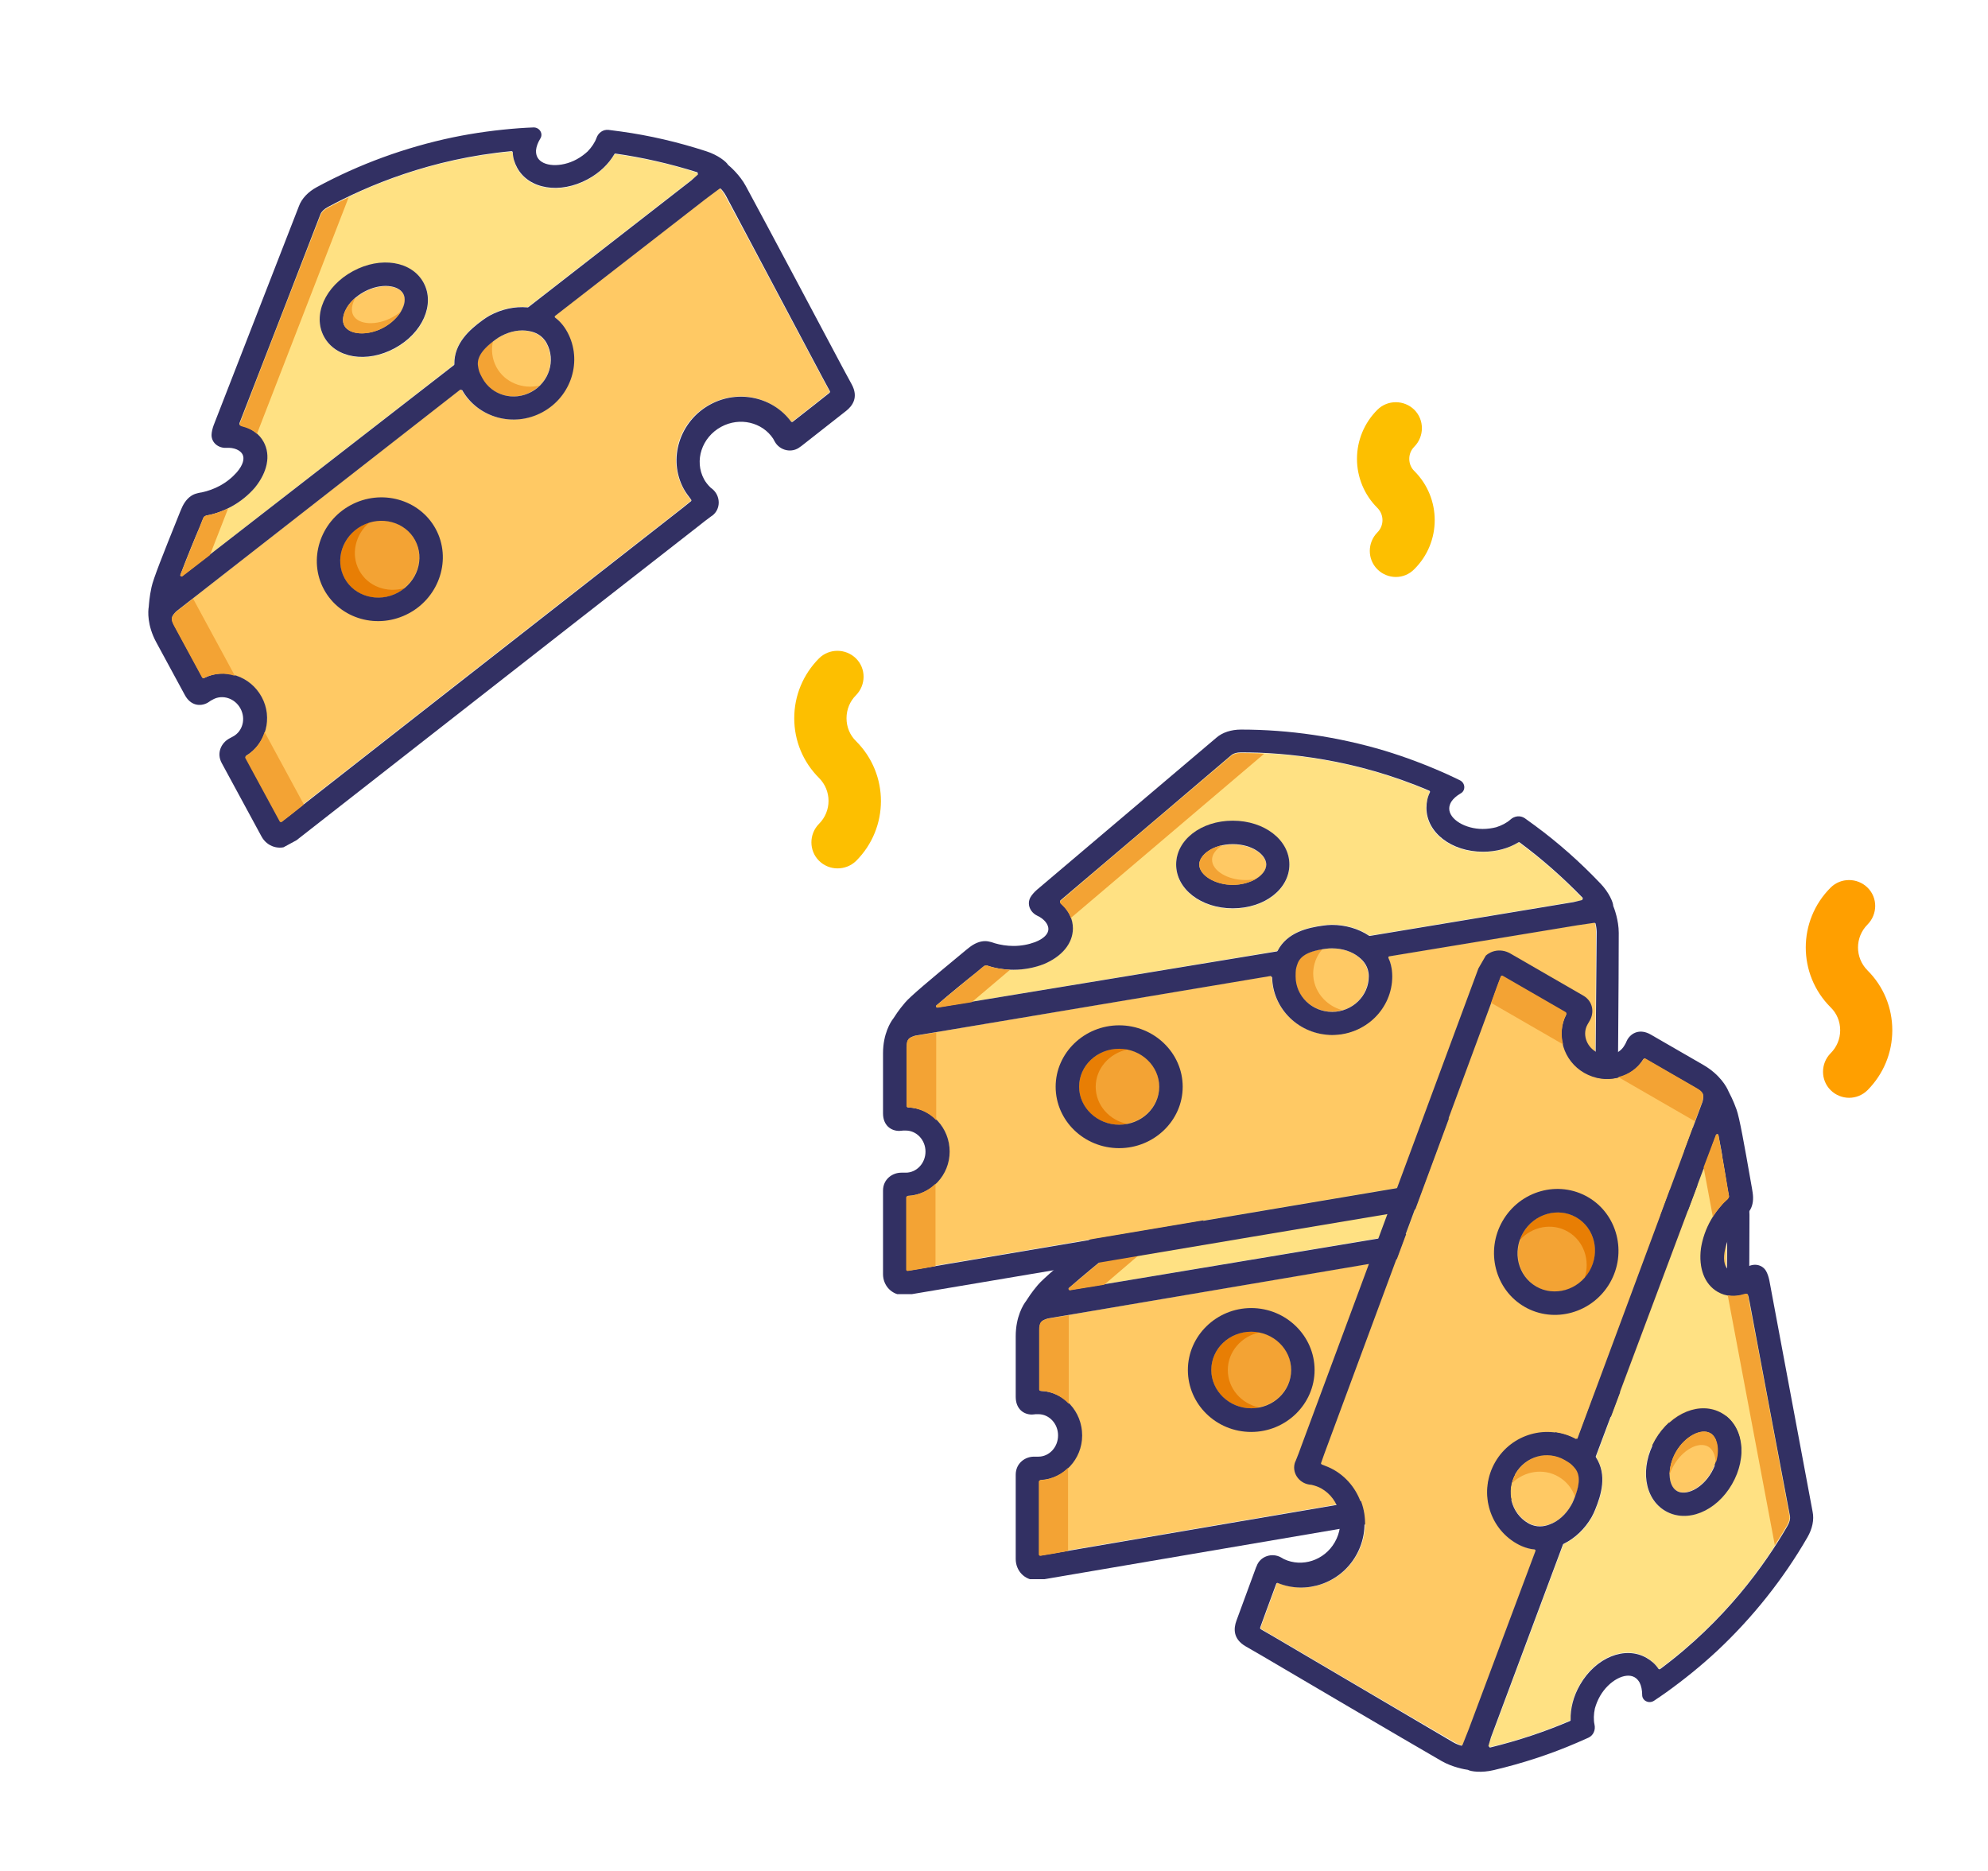 <svg width="170" height="160" viewBox="0 0 170 160" fill="none" xmlns="http://www.w3.org/2000/svg">
<g clip-path="url(#clip0)">
<path d="M147.483 102.992L146.069 103.201L130.022 105.879C129.963 105.879 129.904 105.969 129.934 106.028C130.052 106.266 130.258 106.832 130.258 107.606C130.258 110.403 127.961 112.665 125.134 112.665C122.337 112.665 120.07 110.433 120.011 107.695C119.952 107.635 119.952 107.635 119.893 107.576L89.566 112.755C89.036 112.933 88.859 113.022 88.859 113.737V118.796C88.859 118.856 88.918 118.915 88.977 118.915C90.92 119.005 92.51 120.671 92.51 122.725C92.51 124.779 90.949 126.475 88.977 126.535C88.918 126.535 88.859 126.594 88.859 126.654V132.874C88.859 132.934 88.918 132.993 88.977 132.993C92.039 132.457 114.888 128.558 131.848 125.671C132.113 125.612 132.378 125.582 132.643 125.523C132.702 125.523 132.731 125.463 132.731 125.404C132.643 125.046 132.613 124.66 132.613 124.273C132.613 121.356 135.028 118.975 138.031 118.975C140.769 118.975 143.037 120.969 143.39 123.588C143.39 123.648 143.449 123.707 143.508 123.677C145.274 123.38 146.629 123.142 147.453 122.993C147.512 122.993 147.542 122.933 147.542 122.874C147.542 122.606 147.542 122.159 147.542 121.564C147.571 117.784 147.659 107.754 147.659 103.736C147.659 103.498 147.63 103.26 147.571 103.022C147.6 103.022 147.542 102.992 147.483 102.992Z" fill="#FFC964"/>
<path d="M91.509 110.314L120.423 105.463C120.453 105.463 120.482 105.433 120.512 105.403C121.365 103.796 123.103 103.409 124.398 103.231C124.634 103.201 124.899 103.171 125.134 103.171C126.283 103.171 127.402 103.498 128.285 104.094C128.314 104.123 128.344 104.123 128.373 104.123L145.745 101.207L146.452 101.088C146.482 100.969 146.482 100.998 146.511 100.909C144.774 99.064 142.948 97.486 141.123 96.117C141.093 96.088 141.034 96.088 141.005 96.117C140.18 96.623 139.15 96.921 138.002 96.921C135.293 96.921 133.173 95.254 133.173 93.141C133.173 92.665 133.29 92.218 133.467 91.802C133.497 91.742 133.467 91.683 133.408 91.653C127.107 88.915 121.218 88.349 117.361 88.349C117.008 88.349 116.713 88.439 116.537 88.587C116.272 88.826 105.407 98.111 101.991 101.088C101.844 101.207 101.962 101.326 102.02 101.385C102.668 101.981 103.022 102.725 103.022 103.528C103.022 104.808 102.079 105.969 100.519 106.594C99.753 106.891 98.841 107.07 97.957 107.07C97.192 107.07 96.397 106.951 95.719 106.713C95.69 106.713 95.513 106.683 95.454 106.743C95.366 106.832 95.13 107.01 94.777 107.308C94.1 107.874 92.51 109.183 91.391 110.135C91.332 110.195 91.391 110.344 91.509 110.314ZM116.684 94.242C119.393 94.242 121.513 95.909 121.513 98.022C121.513 100.135 119.393 101.802 116.684 101.802C113.975 101.802 111.855 100.135 111.855 98.022C111.855 95.909 113.975 94.242 116.684 94.242Z" fill="#FFE183"/>
<path d="M106.997 113.856C105.112 113.856 103.581 115.344 103.581 117.13C103.581 118.945 105.112 120.404 106.997 120.404C108.881 120.404 110.412 118.915 110.412 117.13C110.412 115.344 108.881 113.856 106.997 113.856Z" fill="#F3A334"/>
<path d="M104.994 117.159C104.994 115.582 106.172 114.272 107.703 113.945C107.468 113.886 107.232 113.886 106.997 113.886C105.112 113.886 103.581 115.374 103.581 117.159C103.581 118.975 105.112 120.433 106.997 120.433C107.232 120.433 107.468 120.404 107.703 120.374C106.143 120.046 104.994 118.737 104.994 117.159Z" fill="#E87E04"/>
<path d="M125.135 105.225C124.958 105.225 124.811 105.225 124.634 105.254C122.75 105.492 122.308 106.088 122.131 106.683C122.043 106.981 122.013 107.07 122.013 107.635C122.013 109.332 123.427 110.701 125.135 110.701C126.872 110.701 128.256 109.332 128.256 107.635C128.256 106.832 127.814 106.296 127.431 105.998C126.872 105.492 126.018 105.225 125.135 105.225Z" fill="#FFC964"/>
<path d="M123.545 107.397C123.545 106.594 123.839 105.85 124.34 105.284C122.72 105.552 122.308 106.088 122.131 106.653C122.043 106.951 122.013 107.04 122.013 107.606C122.013 109.302 123.427 110.671 125.135 110.671C125.458 110.671 125.753 110.612 126.018 110.552C124.605 110.165 123.545 108.885 123.545 107.397Z" fill="#F3A334"/>
<path d="M116.684 99.778C118.185 99.778 119.54 98.945 119.54 98.022C119.54 97.189 118.362 96.266 116.684 96.266C115.005 96.266 113.828 97.189 113.828 98.022C113.828 98.945 115.153 99.778 116.684 99.778Z" fill="#FFC964"/>
<path d="M148.042 99.629C146.305 97.784 144.45 96.117 142.448 94.629C142.153 94.421 141.888 94.213 141.594 94.004C141.211 93.736 140.711 93.796 140.357 94.123C140.063 94.391 139.621 94.629 139.15 94.778C138.797 94.867 138.414 94.927 138.002 94.927C136.5 94.927 135.146 94.094 135.146 93.171C135.146 92.963 135.204 92.784 135.322 92.576C135.499 92.308 135.764 92.07 136.117 91.861C136.559 91.623 136.529 90.968 136.058 90.73C135.705 90.552 135.322 90.373 134.939 90.195C133.232 89.421 131.465 88.736 129.61 88.171C125.664 86.98 121.513 86.355 117.391 86.355C116.566 86.355 115.801 86.593 115.271 87.07C115.035 87.278 102.462 98.052 99.989 100.165C99.753 100.373 99.547 100.611 99.43 100.82C99.106 101.415 99.4 102.1 99.989 102.397C100.637 102.695 100.961 103.171 100.961 103.558C100.961 103.975 100.578 104.391 99.812 104.689C99.253 104.897 98.635 105.016 97.987 105.016C97.427 105.016 96.868 104.927 96.367 104.778C96.367 104.778 95.926 104.6 95.572 104.6C95.101 104.6 94.63 104.808 94.188 105.165C94.1 105.225 93.865 105.433 93.541 105.701C90.979 107.844 89.183 109.362 88.741 109.897C88.182 110.552 87.858 111.088 87.74 111.266C87.504 111.564 86.857 112.606 86.857 114.272V119.451C86.857 120.493 87.534 120.969 88.241 120.969C88.388 120.969 88.506 120.939 88.564 120.939H88.594C88.653 120.939 88.741 120.939 88.8 120.939C89.713 120.939 90.478 121.743 90.478 122.755C90.478 123.767 89.713 124.57 88.8 124.57C88.741 124.57 88.682 124.57 88.623 124.57C88.564 124.57 88.506 124.57 88.417 124.57C87.652 124.57 86.857 125.136 86.857 126.118V133.32C86.857 134.332 87.622 135.136 88.623 135.136C88.741 135.136 88.859 135.136 88.977 135.106C89.713 134.987 115.271 130.612 132.172 127.755C132.672 127.666 133.173 127.576 133.644 127.517H133.703C134.616 127.368 135.116 126.386 134.792 125.523C134.763 125.463 134.733 125.374 134.704 125.314C134.616 125.017 134.557 124.719 134.557 124.421C134.557 122.606 136.088 121.148 137.972 121.148C139.768 121.148 141.241 122.487 141.388 124.183C141.388 124.273 141.388 124.332 141.388 124.421V124.451C141.388 125.374 142.212 126.088 143.096 125.91H143.154C145.422 125.523 147.129 125.225 147.983 125.076C148.66 124.957 149.485 124.57 149.485 123.29C149.485 123.231 149.485 122.665 149.485 121.743C149.514 117.963 149.603 107.903 149.603 103.885C149.603 102.814 149.22 101.772 149.132 101.564C149.132 101.266 148.778 100.403 148.042 99.629ZM91.421 110.135C92.54 109.153 94.129 107.844 94.807 107.308C95.16 107.01 95.396 106.802 95.484 106.743C95.543 106.713 95.719 106.713 95.749 106.713C96.426 106.951 97.221 107.07 97.987 107.07C98.9 107.07 99.783 106.891 100.548 106.594C102.109 105.939 103.051 104.808 103.051 103.498C103.051 102.695 102.698 101.981 102.05 101.356C101.991 101.296 101.873 101.177 102.021 101.058C105.466 98.111 116.301 88.796 116.566 88.558C116.743 88.409 117.037 88.32 117.391 88.32C121.218 88.32 127.107 88.885 133.438 91.623C133.497 91.653 133.526 91.713 133.497 91.772C133.291 92.189 133.202 92.635 133.202 93.111C133.202 95.225 135.322 96.891 138.031 96.891C139.179 96.891 140.21 96.594 141.034 96.088C141.064 96.058 141.123 96.058 141.152 96.088C142.978 97.457 144.774 99.034 146.54 100.879C146.511 100.998 146.511 100.969 146.482 101.058L145.745 101.236L128.373 104.153C128.344 104.153 128.314 104.153 128.285 104.123C127.402 103.528 126.283 103.201 125.134 103.201C124.869 103.201 124.634 103.231 124.398 103.26C123.103 103.439 121.336 103.826 120.512 105.433C120.482 105.463 120.482 105.493 120.423 105.493L91.509 110.314C91.391 110.344 91.332 110.195 91.421 110.135ZM127.461 105.998C127.843 106.296 128.285 106.832 128.285 107.635C128.285 109.332 126.872 110.701 125.164 110.701C123.427 110.701 122.043 109.332 122.043 107.635C122.043 107.07 122.072 106.981 122.161 106.683C122.337 106.088 122.779 105.493 124.663 105.254C124.84 105.225 124.987 105.225 125.164 105.225C126.018 105.225 126.872 105.493 127.461 105.998ZM147.571 121.594C147.571 122.189 147.571 122.636 147.571 122.904C147.571 122.963 147.542 122.993 147.483 123.023C146.658 123.171 145.304 123.41 143.537 123.707C143.478 123.707 143.419 123.677 143.419 123.618C143.066 121.029 140.799 119.005 138.061 119.005C135.087 119.005 132.643 121.386 132.643 124.302C132.643 124.689 132.702 125.046 132.761 125.433C132.761 125.493 132.731 125.552 132.672 125.552C132.407 125.612 132.142 125.642 131.877 125.701C114.947 128.588 92.068 132.487 89.006 133.023C88.947 133.023 88.888 132.993 88.888 132.904V126.683C88.888 126.624 88.947 126.564 89.006 126.564C90.95 126.475 92.54 124.808 92.54 122.755C92.54 120.701 90.979 119.005 89.006 118.945C88.947 118.945 88.888 118.886 88.888 118.826V113.737C88.888 113.022 89.065 112.933 89.595 112.755L119.923 107.606C119.982 107.665 119.982 107.665 120.041 107.725C120.099 110.463 122.367 112.695 125.164 112.695C127.991 112.695 130.287 110.433 130.287 107.635C130.287 106.862 130.081 106.296 129.963 106.058C129.934 105.998 129.963 105.909 130.052 105.909L146.099 103.231L147.512 103.022C147.571 103.022 147.63 103.052 147.63 103.112C147.689 103.35 147.718 103.588 147.718 103.826C147.689 107.784 147.6 117.814 147.571 121.594Z" fill="#323063"/>
<path d="M116.684 101.772C119.393 101.772 121.513 100.105 121.513 97.992C121.513 95.879 119.393 94.213 116.684 94.213C113.975 94.213 111.855 95.879 111.855 97.992C111.855 100.105 113.975 101.772 116.684 101.772ZM116.684 96.236C118.362 96.236 119.54 97.159 119.54 97.992C119.54 98.915 118.215 99.748 116.684 99.748C115.182 99.748 113.828 98.915 113.828 97.992C113.828 97.189 115.006 96.236 116.684 96.236Z" fill="#323063"/>
<path d="M106.997 111.862C104.023 111.862 101.579 114.243 101.579 117.159C101.579 120.076 103.993 122.457 106.997 122.457C109.971 122.457 112.414 120.076 112.414 117.159C112.414 114.243 109.971 111.862 106.997 111.862ZM106.997 120.433C105.112 120.433 103.581 118.945 103.581 117.159C103.581 115.344 105.112 113.886 106.997 113.886C108.881 113.886 110.412 115.374 110.412 117.159C110.412 118.975 108.881 120.433 106.997 120.433Z" fill="#323063"/>
<path d="M114.917 97.576C114.917 97.129 115.241 96.683 115.8 96.326C114.623 96.564 113.828 97.308 113.828 97.992C113.828 98.915 115.153 99.748 116.684 99.748C117.42 99.748 118.127 99.54 118.657 99.242C118.362 99.302 118.068 99.332 117.773 99.332C116.242 99.332 114.917 98.528 114.917 97.576Z" fill="#F3A334"/>
<path d="M88.947 126.594C88.888 126.594 88.83 126.654 88.83 126.713V132.934C88.83 132.993 88.888 133.053 88.947 133.053C89.389 132.993 90.213 132.844 91.332 132.636V125.523C90.743 126.118 89.89 126.535 88.947 126.594Z" fill="#F3A334"/>
<path d="M89.566 112.784C89.036 112.963 88.859 113.052 88.859 113.766V118.826C88.859 118.886 88.918 118.945 88.977 118.945C89.919 118.975 90.773 119.392 91.391 120.046V112.487L89.566 112.784Z" fill="#F3A334"/>
<path d="M117.391 88.379C117.037 88.379 116.743 88.468 116.566 88.617C116.301 88.855 105.436 98.141 102.021 101.117C101.874 101.236 101.991 101.356 102.05 101.415C102.433 101.772 102.727 102.159 102.875 102.606L119.364 88.439C118.657 88.409 118.009 88.379 117.391 88.379Z" fill="#F3A334"/>
<path d="M95.749 106.713C95.72 106.713 95.543 106.683 95.484 106.743C95.396 106.832 95.16 107.01 94.807 107.308C94.13 107.874 92.54 109.183 91.421 110.135C91.332 110.195 91.391 110.344 91.509 110.344L94.424 109.868L97.692 107.07C97.015 107.04 96.338 106.921 95.749 106.713Z" fill="#F3A334"/>
</g>
<g clip-path="url(#clip1)">
<path d="M136.298 78.888L134.881 79.095L118.791 81.751C118.732 81.751 118.673 81.84 118.703 81.898C118.821 82.135 119.027 82.695 119.027 83.463C119.027 86.237 116.725 88.479 113.89 88.479C111.086 88.479 108.813 86.266 108.753 83.551C108.694 83.492 108.694 83.492 108.635 83.433L78.227 88.568C77.695 88.745 77.518 88.834 77.518 89.542V94.558C77.518 94.618 77.577 94.677 77.636 94.677C79.585 94.765 81.179 96.418 81.179 98.454C81.179 100.49 79.614 102.172 77.636 102.231C77.577 102.231 77.518 102.29 77.518 102.349V108.517C77.518 108.576 77.577 108.635 77.636 108.635C80.707 108.104 103.616 104.238 120.622 101.375C120.887 101.316 121.153 101.287 121.419 101.228C121.478 101.228 121.507 101.169 121.507 101.11C121.419 100.756 121.389 100.372 121.389 99.988C121.389 97.096 123.81 94.736 126.822 94.736C129.567 94.736 131.84 96.713 132.195 99.31C132.195 99.369 132.254 99.428 132.313 99.398C134.084 99.103 135.442 98.867 136.269 98.719C136.328 98.719 136.358 98.66 136.358 98.601C136.358 98.336 136.358 97.893 136.358 97.303C136.387 93.555 136.476 83.61 136.476 79.626C136.476 79.39 136.446 79.154 136.387 78.918C136.417 78.918 136.358 78.888 136.298 78.888Z" fill="#FFC964"/>
<path d="M80.175 86.148L109.167 81.338C109.196 81.338 109.226 81.308 109.255 81.279C110.112 79.685 111.853 79.302 113.152 79.125C113.389 79.095 113.654 79.066 113.891 79.066C115.042 79.066 116.164 79.39 117.05 79.98C117.079 80.01 117.109 80.01 117.138 80.01L134.557 77.118L135.265 77C135.295 76.882 135.295 76.911 135.324 76.823C133.582 74.993 131.752 73.429 129.922 72.072C129.892 72.042 129.833 72.042 129.803 72.072C128.977 72.573 127.944 72.868 126.792 72.868C124.076 72.868 121.95 71.216 121.95 69.121C121.95 68.648 122.068 68.206 122.246 67.793C122.275 67.734 122.246 67.674 122.187 67.645C115.869 64.93 109.964 64.369 106.096 64.369C105.742 64.369 105.447 64.458 105.27 64.605C105.004 64.841 94.11 74.049 90.685 77C90.538 77.118 90.656 77.236 90.715 77.295C91.364 77.885 91.719 78.623 91.719 79.42C91.719 80.689 90.774 81.84 89.209 82.459C88.442 82.754 87.526 82.931 86.641 82.931C85.873 82.931 85.076 82.813 84.397 82.577C84.368 82.577 84.19 82.548 84.131 82.607C84.043 82.695 83.806 82.872 83.452 83.168C82.773 83.728 81.179 85.027 80.057 85.971C79.998 86.03 80.057 86.178 80.175 86.148ZM105.417 70.212C108.134 70.212 110.259 71.865 110.259 73.96C110.259 76.055 108.134 77.708 105.417 77.708C102.701 77.708 100.576 76.055 100.576 73.96C100.576 71.865 102.701 70.212 105.417 70.212Z" fill="#FFE183"/>
<path d="M95.704 89.66C93.815 89.66 92.279 91.135 92.279 92.906C92.279 94.706 93.815 96.152 95.704 96.152C97.594 96.152 99.129 94.677 99.129 92.906C99.129 91.135 97.594 89.66 95.704 89.66Z" fill="#F3A334"/>
<path d="M93.697 92.936C93.697 91.371 94.878 90.073 96.413 89.748C96.177 89.689 95.94 89.689 95.704 89.689C93.815 89.689 92.279 91.165 92.279 92.936C92.279 94.736 93.815 96.182 95.704 96.182C95.94 96.182 96.177 96.152 96.413 96.123C94.848 95.798 93.697 94.499 93.697 92.936Z" fill="#E87E04"/>
<path d="M113.89 81.102C113.713 81.102 113.566 81.102 113.389 81.131C111.499 81.367 111.056 81.957 110.879 82.548C110.791 82.843 110.761 82.931 110.761 83.492C110.761 85.174 112.178 86.532 113.89 86.532C115.632 86.532 117.02 85.174 117.02 83.492C117.02 82.695 116.577 82.164 116.193 81.869C115.632 81.367 114.776 81.102 113.89 81.102Z" fill="#FFC964"/>
<path d="M112.296 83.256C112.296 82.459 112.591 81.722 113.093 81.161C111.47 81.426 111.056 81.958 110.879 82.518C110.791 82.813 110.761 82.902 110.761 83.463C110.761 85.145 112.178 86.502 113.89 86.502C114.215 86.502 114.51 86.443 114.776 86.384C113.359 86.001 112.296 84.732 112.296 83.256Z" fill="#F3A334"/>
<path d="M105.417 75.701C106.923 75.701 108.281 74.875 108.281 73.96C108.281 73.134 107.1 72.219 105.417 72.219C103.734 72.219 102.553 73.134 102.553 73.96C102.553 74.875 103.882 75.701 105.417 75.701Z" fill="#FFC964"/>
<path d="M136.859 75.554C135.118 73.724 133.258 72.072 131.25 70.596C130.955 70.389 130.689 70.183 130.394 69.976C130.01 69.711 129.508 69.77 129.154 70.094C128.859 70.36 128.416 70.596 127.943 70.744C127.589 70.832 127.205 70.891 126.792 70.891C125.286 70.891 123.928 70.065 123.928 69.15C123.928 68.944 123.987 68.766 124.105 68.56C124.283 68.294 124.548 68.058 124.903 67.852C125.345 67.615 125.316 66.966 124.844 66.73C124.489 66.553 124.105 66.376 123.722 66.199C122.009 65.432 120.238 64.753 118.378 64.192C114.422 63.012 110.259 62.392 106.126 62.392C105.299 62.392 104.532 62.628 104 63.1C103.764 63.307 91.158 73.99 88.678 76.085C88.442 76.292 88.235 76.528 88.117 76.734C87.792 77.324 88.087 78.003 88.678 78.298C89.327 78.593 89.652 79.066 89.652 79.449C89.652 79.862 89.268 80.275 88.501 80.571C87.94 80.777 87.32 80.895 86.67 80.895C86.109 80.895 85.548 80.807 85.046 80.659C85.046 80.659 84.604 80.482 84.249 80.482C83.777 80.482 83.305 80.689 82.862 81.043C82.773 81.102 82.537 81.308 82.212 81.574C79.644 83.699 77.843 85.204 77.4 85.735C76.839 86.384 76.514 86.915 76.396 87.092C76.16 87.388 75.51 88.42 75.51 90.073V95.208C75.51 96.241 76.189 96.713 76.898 96.713C77.046 96.713 77.164 96.683 77.223 96.683H77.252C77.311 96.683 77.4 96.683 77.459 96.683C78.374 96.683 79.142 97.48 79.142 98.483C79.142 99.487 78.374 100.284 77.459 100.284C77.4 100.284 77.341 100.284 77.282 100.284C77.223 100.284 77.164 100.284 77.075 100.284C76.308 100.284 75.51 100.844 75.51 101.818V108.96C75.51 109.963 76.278 110.76 77.282 110.76C77.4 110.76 77.518 110.76 77.636 110.73C78.374 110.612 104 106.274 120.946 103.441C121.448 103.353 121.95 103.264 122.423 103.205H122.482C123.397 103.058 123.899 102.084 123.574 101.228C123.545 101.169 123.515 101.08 123.485 101.021C123.397 100.726 123.338 100.431 123.338 100.136C123.338 98.336 124.873 96.89 126.763 96.89C128.563 96.89 130.04 98.218 130.187 99.9C130.187 99.988 130.187 100.047 130.187 100.136V100.166C130.187 101.08 131.014 101.789 131.9 101.612H131.959C134.232 101.228 135.944 100.933 136.8 100.785C137.479 100.667 138.306 100.284 138.306 99.015C138.306 98.956 138.306 98.395 138.306 97.48C138.336 93.732 138.424 83.758 138.424 79.774C138.424 78.711 138.04 77.679 137.952 77.472C137.952 77.177 137.597 76.321 136.859 75.554ZM80.087 85.971C81.208 84.997 82.803 83.699 83.482 83.168C83.836 82.872 84.072 82.666 84.161 82.607C84.22 82.577 84.397 82.577 84.427 82.577C85.106 82.813 85.903 82.931 86.67 82.931C87.585 82.931 88.471 82.754 89.239 82.459C90.803 81.81 91.748 80.689 91.748 79.39C91.748 78.593 91.394 77.885 90.744 77.265C90.685 77.206 90.567 77.088 90.715 76.97C94.169 74.049 105.034 64.812 105.299 64.576C105.476 64.428 105.772 64.34 106.126 64.34C109.964 64.34 115.869 64.9 122.216 67.615C122.275 67.645 122.305 67.704 122.275 67.763C122.068 68.176 121.98 68.619 121.98 69.091C121.98 71.186 124.105 72.839 126.822 72.839C127.973 72.839 129.006 72.544 129.833 72.042C129.862 72.013 129.921 72.013 129.951 72.042C131.781 73.4 133.582 74.964 135.354 76.793C135.324 76.911 135.324 76.882 135.295 76.97L134.557 77.147L117.138 80.039C117.108 80.039 117.079 80.039 117.049 80.01C116.164 79.42 115.042 79.095 113.89 79.095C113.625 79.095 113.389 79.125 113.152 79.154C111.853 79.331 110.082 79.715 109.255 81.308C109.226 81.338 109.226 81.367 109.167 81.367L80.175 86.148C80.057 86.178 79.998 86.03 80.087 85.971ZM116.223 81.869C116.607 82.164 117.049 82.695 117.049 83.492C117.049 85.174 115.632 86.532 113.92 86.532C112.178 86.532 110.791 85.174 110.791 83.492C110.791 82.931 110.82 82.843 110.909 82.548C111.086 81.958 111.529 81.367 113.418 81.131C113.595 81.102 113.743 81.102 113.92 81.102C114.776 81.102 115.632 81.367 116.223 81.869ZM136.387 97.332C136.387 97.923 136.387 98.365 136.387 98.631C136.387 98.69 136.358 98.719 136.298 98.749C135.472 98.897 134.114 99.133 132.342 99.428C132.283 99.428 132.224 99.398 132.224 99.339C131.87 96.772 129.597 94.765 126.851 94.765C123.869 94.765 121.419 97.126 121.419 100.018C121.419 100.402 121.478 100.756 121.537 101.139C121.537 101.198 121.507 101.257 121.448 101.257C121.183 101.316 120.917 101.346 120.651 101.405C103.675 104.267 80.736 108.133 77.666 108.665C77.607 108.665 77.548 108.635 77.548 108.546V102.379C77.548 102.32 77.607 102.261 77.666 102.261C79.614 102.172 81.208 100.52 81.208 98.483C81.208 96.447 79.644 94.765 77.666 94.706C77.607 94.706 77.548 94.647 77.548 94.588V89.542C77.548 88.834 77.725 88.745 78.256 88.568L108.665 83.463C108.724 83.522 108.724 83.522 108.783 83.581C108.842 86.296 111.115 88.509 113.92 88.509C116.754 88.509 119.057 86.266 119.057 83.492C119.057 82.725 118.85 82.164 118.732 81.928C118.703 81.869 118.732 81.781 118.821 81.781L134.911 79.125L136.328 78.918C136.387 78.918 136.446 78.948 136.446 79.007C136.505 79.243 136.535 79.479 136.535 79.715C136.505 83.64 136.417 93.585 136.387 97.332Z" fill="#323063"/>
<path d="M105.417 77.678C108.134 77.678 110.259 76.026 110.259 73.931C110.259 71.835 108.134 70.183 105.417 70.183C102.701 70.183 100.576 71.835 100.576 73.931C100.576 76.026 102.701 77.678 105.417 77.678ZM105.417 72.19C107.1 72.19 108.281 73.104 108.281 73.931C108.281 74.846 106.953 75.672 105.417 75.672C103.912 75.672 102.554 74.846 102.554 73.931C102.554 73.134 103.735 72.19 105.417 72.19Z" fill="#323063"/>
<path d="M95.704 87.683C92.722 87.683 90.272 90.043 90.272 92.935C90.272 95.827 92.693 98.188 95.704 98.188C98.686 98.188 101.136 95.827 101.136 92.935C101.136 90.043 98.686 87.683 95.704 87.683ZM95.704 96.182C93.815 96.182 92.279 94.706 92.279 92.935C92.279 91.135 93.815 89.689 95.704 89.689C97.594 89.689 99.129 91.165 99.129 92.935C99.129 94.736 97.594 96.182 95.704 96.182Z" fill="#323063"/>
<path d="M103.646 73.518C103.646 73.075 103.971 72.632 104.532 72.278C103.351 72.514 102.553 73.252 102.553 73.931C102.553 74.846 103.882 75.672 105.417 75.672C106.155 75.672 106.864 75.465 107.395 75.17C107.1 75.229 106.805 75.259 106.51 75.259C104.974 75.259 103.646 74.462 103.646 73.518Z" fill="#F3A334"/>
<path d="M77.607 102.29C77.548 102.29 77.489 102.349 77.489 102.408V108.576C77.489 108.635 77.548 108.694 77.607 108.694C78.049 108.635 78.876 108.487 79.998 108.281V101.228C79.407 101.818 78.551 102.231 77.607 102.29Z" fill="#F3A334"/>
<path d="M78.226 88.597C77.695 88.775 77.518 88.863 77.518 89.571V94.588C77.518 94.647 77.577 94.706 77.636 94.706C78.581 94.736 79.437 95.149 80.057 95.798V88.302L78.226 88.597Z" fill="#F3A334"/>
<path d="M106.126 64.399C105.772 64.399 105.476 64.487 105.299 64.635C105.034 64.871 94.139 74.078 90.715 77.029C90.567 77.147 90.685 77.265 90.744 77.324C91.128 77.679 91.423 78.062 91.571 78.505L108.104 64.458C107.395 64.428 106.746 64.399 106.126 64.399Z" fill="#F3A334"/>
<path d="M84.427 82.577C84.397 82.577 84.22 82.548 84.161 82.607C84.072 82.695 83.836 82.872 83.482 83.168C82.803 83.728 81.209 85.027 80.087 85.971C79.998 86.03 80.057 86.177 80.175 86.177L83.098 85.705L86.375 82.931C85.696 82.902 85.017 82.784 84.427 82.577Z" fill="#F3A334"/>
</g>
<g clip-path="url(#clip2)">
<path d="M61.478 16.13L60.33 16.987L47.449 26.988C47.397 27.016 47.388 27.122 47.442 27.16C47.658 27.311 48.107 27.706 48.472 28.38C49.794 30.819 48.838 33.888 46.346 35.239C43.881 36.575 40.827 35.712 39.482 33.353C39.402 33.33 39.402 33.33 39.322 33.306L15.033 52.309C14.65 52.718 14.537 52.88 14.874 53.503L17.265 57.914C17.293 57.965 17.373 57.989 17.425 57.961C19.18 57.111 21.369 57.804 22.339 59.594C23.309 61.384 22.735 63.609 21.024 64.603C20.972 64.631 20.948 64.711 20.977 64.763L23.915 70.186C23.943 70.238 24.023 70.261 24.075 70.233C26.522 68.303 44.822 53.989 58.409 43.37C58.614 43.191 58.834 43.039 59.04 42.86C59.092 42.832 59.089 42.766 59.061 42.714C58.815 42.445 58.606 42.122 58.423 41.784C57.045 39.242 58.049 36.013 60.696 34.578C63.11 33.27 66.051 33.925 67.6 36.039C67.628 36.091 67.708 36.115 67.746 36.061C69.162 34.957 70.244 34.103 70.9 33.579C70.952 33.551 70.95 33.485 70.922 33.433C70.796 33.2 70.585 32.81 70.303 32.292C68.544 28.982 63.883 20.197 61.985 16.694C61.872 16.486 61.734 16.293 61.57 16.113C61.596 16.099 61.53 16.102 61.478 16.13Z" fill="#FFC964"/>
<path d="M15.593 49.253L38.791 31.211C38.817 31.197 38.828 31.157 38.84 31.116C38.834 29.308 40.182 28.14 41.24 27.366C41.434 27.227 41.653 27.075 41.861 26.962C42.873 26.414 44.014 26.164 45.074 26.261C45.114 26.273 45.14 26.259 45.166 26.245L59.102 15.403L59.669 14.962C59.639 14.844 59.653 14.87 59.637 14.778C57.234 13.999 54.879 13.496 52.623 13.175C52.583 13.163 52.531 13.191 52.519 13.231C52.031 14.066 51.264 14.818 50.251 15.367C47.863 16.661 45.207 16.221 44.209 14.378C43.984 13.963 43.877 13.518 43.836 13.07C43.833 13.004 43.779 12.966 43.713 12.969C36.865 13.592 31.407 15.912 28.006 17.755C27.695 17.924 27.477 18.142 27.392 18.356C27.271 18.691 22.08 31.976 20.475 36.202C20.401 36.377 20.561 36.424 20.642 36.448C21.494 36.657 22.157 37.137 22.536 37.838C23.141 38.953 22.859 40.415 21.778 41.706C21.244 42.331 20.524 42.923 19.745 43.345C19.07 43.71 18.313 43.986 17.604 44.102C17.578 44.116 17.408 44.175 17.384 44.255C17.349 44.375 17.225 44.643 17.054 45.071C16.724 45.888 15.941 47.789 15.405 49.154C15.381 49.234 15.504 49.336 15.593 49.253ZM30.193 23.216C32.581 21.922 35.237 22.362 36.236 24.204C37.234 26.046 36.153 28.512 33.765 29.806C31.377 31.1 28.72 30.66 27.722 28.818C26.724 26.976 27.805 24.51 30.193 23.216Z" fill="#FFE183"/>
<path d="M30.92 44.942C29.258 45.842 28.612 47.871 29.455 49.427C30.313 51.01 32.352 51.55 34.013 50.65C35.674 49.749 36.321 47.721 35.477 46.164C34.634 44.607 32.581 44.041 30.92 44.942Z" fill="#F3A334"/>
<path d="M30.715 48.778C29.97 47.403 30.39 45.699 31.585 44.682C31.349 44.742 31.141 44.855 30.934 44.968C29.272 45.868 28.626 47.897 29.469 49.453C30.327 51.036 32.366 51.576 34.027 50.676C34.235 50.563 34.428 50.425 34.622 50.286C33.091 50.746 31.46 50.153 30.715 48.778Z" fill="#E87E04"/>
<path d="M42.831 28.752C42.675 28.837 42.546 28.907 42.404 29.017C40.855 30.125 40.747 30.855 40.873 31.458C40.935 31.76 40.952 31.852 41.219 32.345C42.02 33.824 43.913 34.342 45.418 33.526C46.95 32.696 47.523 30.842 46.721 29.363C46.342 28.662 45.699 28.406 45.221 28.33C44.489 28.156 43.61 28.33 42.831 28.752Z" fill="#FFC964"/>
<path d="M42.456 31.406C42.077 30.705 41.985 29.916 42.159 29.184C40.858 30.191 40.747 30.855 40.859 31.433C40.922 31.734 40.938 31.826 41.205 32.319C42.006 33.798 43.899 34.316 45.404 33.5C45.69 33.346 45.922 33.153 46.127 32.975C44.698 33.312 43.159 32.703 42.456 31.406Z" fill="#F3A334"/>
<path d="M32.809 28.042C34.132 27.324 34.933 25.951 34.497 25.146C34.103 24.42 32.629 24.178 31.149 24.98C29.67 25.782 29.067 27.149 29.461 27.875C29.897 28.68 31.459 28.773 32.809 28.042Z" fill="#FFC964"/>
<path d="M60.382 12.931C57.979 12.152 55.556 11.585 53.088 11.245C52.73 11.204 52.398 11.149 52.04 11.108C51.576 11.057 51.163 11.348 51.006 11.802C50.873 12.176 50.596 12.595 50.251 12.95C49.982 13.196 49.673 13.431 49.309 13.628C47.985 14.345 46.398 14.266 45.962 13.462C45.863 13.28 45.831 13.096 45.836 12.858C45.866 12.541 45.987 12.206 46.2 11.856C46.477 11.437 46.141 10.881 45.614 10.898C45.218 10.911 44.796 10.938 44.374 10.966C42.503 11.107 40.622 11.354 38.72 11.748C34.679 12.595 30.724 14.033 27.09 16.003C26.363 16.396 25.801 16.97 25.559 17.638C25.45 17.932 19.456 33.331 18.274 36.355C18.165 36.649 18.096 36.955 18.09 37.193C18.086 37.866 18.669 38.322 19.329 38.3C20.04 38.251 20.551 38.511 20.734 38.848C20.93 39.211 20.79 39.758 20.256 40.383C19.861 40.832 19.372 41.231 18.801 41.54C18.308 41.807 17.772 41.997 17.261 42.106C17.261 42.106 16.787 42.162 16.476 42.331C16.06 42.556 15.743 42.962 15.523 43.485C15.473 43.579 15.364 43.873 15.205 44.261C13.959 47.353 13.093 49.534 12.957 50.212C12.773 51.05 12.74 51.672 12.721 51.884C12.654 52.256 12.575 53.474 13.362 54.926L15.809 59.441C16.301 60.349 17.123 60.441 17.746 60.103C17.876 60.033 17.965 59.95 18.017 59.922L18.043 59.908C18.095 59.88 18.173 59.838 18.225 59.81C19.03 59.374 20.084 59.709 20.562 60.591C21.04 61.473 20.745 62.539 19.94 62.975C19.889 63.003 19.837 63.032 19.785 63.06C19.733 63.088 19.681 63.116 19.603 63.158C18.928 63.524 18.494 64.397 18.959 65.253L22.361 71.531C22.839 72.414 23.894 72.749 24.776 72.27C24.88 72.214 24.984 72.158 25.074 72.075C25.666 71.62 46.13 55.596 59.679 45.031C60.078 44.714 60.477 44.397 60.864 44.12L60.916 44.092C61.65 43.526 61.628 42.431 60.934 41.833C60.88 41.795 60.812 41.732 60.758 41.694C60.54 41.477 60.347 41.245 60.206 40.986C59.349 39.403 60.01 37.4 61.671 36.5C63.254 35.642 65.185 36.106 66.116 37.515C66.158 37.593 66.186 37.644 66.228 37.722L66.242 37.748C66.678 38.553 67.743 38.781 68.437 38.204L68.489 38.175C70.305 36.755 71.669 35.68 72.352 35.142C72.893 34.715 73.437 33.984 72.832 32.868C72.804 32.816 72.537 32.323 72.101 31.519C70.341 28.21 65.666 19.398 63.768 15.895C63.262 14.961 62.433 14.236 62.256 14.097C62.116 13.837 61.396 13.254 60.382 12.931ZM15.431 49.14C15.953 47.749 16.736 45.848 17.08 45.057C17.251 44.629 17.36 44.335 17.41 44.241C17.448 44.187 17.604 44.102 17.63 44.088C18.339 43.972 19.096 43.696 19.771 43.331C20.576 42.894 21.27 42.317 21.804 41.692C22.871 40.375 23.167 38.939 22.548 37.798C22.169 37.097 21.52 36.643 20.654 36.408C20.573 36.384 20.413 36.337 20.487 36.162C22.132 31.948 27.283 18.651 27.404 18.316C27.489 18.102 27.707 17.884 28.018 17.715C31.392 15.886 36.851 13.566 43.725 12.928C43.791 12.926 43.845 12.964 43.847 13.03C43.863 13.492 43.996 13.923 44.221 14.338C45.219 16.18 47.875 16.621 50.263 15.326C51.276 14.778 52.043 14.026 52.531 13.191C52.543 13.151 52.595 13.123 52.635 13.135C54.891 13.456 57.22 13.973 59.649 14.738C59.679 14.856 59.665 14.83 59.681 14.922L59.117 15.429L45.18 26.271C45.154 26.285 45.128 26.299 45.088 26.287C44.028 26.19 42.887 26.439 41.875 26.988C41.642 27.115 41.448 27.253 41.254 27.392C40.197 28.166 38.822 29.348 38.855 31.142C38.843 31.183 38.857 31.208 38.805 31.236L15.593 49.253C15.504 49.335 15.381 49.234 15.431 49.14ZM45.247 28.316C45.725 28.392 46.368 28.648 46.748 29.349C47.549 30.828 46.95 32.696 45.444 33.512C43.913 34.342 42.046 33.81 41.245 32.331C40.978 31.838 40.961 31.746 40.899 31.444C40.773 30.841 40.881 30.111 42.43 29.003C42.572 28.893 42.701 28.823 42.857 28.738C43.61 28.33 44.489 28.156 45.247 28.316ZM70.343 32.303C70.625 32.822 70.836 33.212 70.962 33.445C70.99 33.497 70.978 33.537 70.941 33.591C70.284 34.115 69.203 34.969 67.786 36.073C67.734 36.101 67.668 36.103 67.64 36.051C66.105 33.963 63.15 33.282 60.736 34.59C58.115 36.011 57.085 39.254 58.463 41.796C58.646 42.134 58.867 42.417 59.101 42.726C59.129 42.778 59.132 42.844 59.08 42.872C58.874 43.05 58.654 43.203 58.449 43.382C44.888 53.987 26.562 68.315 24.115 70.245C24.063 70.273 23.997 70.275 23.955 70.198L21.017 64.775C20.988 64.723 21.012 64.643 21.064 64.615C22.735 63.609 23.349 61.396 22.379 59.606C21.409 57.816 19.232 57.083 17.465 57.973C17.413 58.001 17.333 57.977 17.305 57.925L14.9 53.489C14.563 52.866 14.676 52.704 15.059 52.295L39.362 33.318C39.442 33.342 39.442 33.342 39.522 33.365C40.867 35.724 43.921 36.587 46.386 35.251C48.878 33.9 49.834 30.831 48.513 28.392C48.147 27.718 47.698 27.323 47.482 27.172C47.428 27.134 47.411 27.042 47.489 27L60.37 16.998L61.518 16.142C61.57 16.114 61.636 16.111 61.664 16.163C61.828 16.343 61.967 16.536 62.079 16.744C63.923 20.209 68.584 28.994 70.343 32.303Z" fill="#323063"/>
<path d="M33.751 29.78C36.139 28.486 37.22 26.02 36.222 24.178C35.224 22.336 32.568 21.895 30.18 23.19C27.791 24.484 26.71 26.95 27.708 28.792C28.707 30.634 31.363 31.074 33.751 29.78ZM31.136 24.954C32.615 24.152 34.089 24.394 34.483 25.12C34.919 25.924 34.145 27.284 32.795 28.015C31.471 28.733 29.883 28.653 29.447 27.849C29.068 27.149 29.656 25.756 31.136 24.954Z" fill="#323063"/>
<path d="M29.978 43.203C27.356 44.624 26.326 47.867 27.704 50.41C29.082 52.953 32.336 53.875 34.983 52.44C37.605 51.019 38.634 47.776 37.257 45.233C35.879 42.691 32.599 41.782 29.978 43.203ZM34.027 50.675C32.366 51.576 30.313 51.01 29.47 49.453C28.612 47.871 29.273 45.868 30.934 44.968C32.595 44.067 34.648 44.633 35.491 46.19C36.349 47.772 35.688 49.775 34.027 50.675Z" fill="#323063"/>
<path d="M30.211 26.966C30 26.576 30.074 26.032 30.399 25.454C29.473 26.224 29.124 27.253 29.447 27.849C29.883 28.654 31.445 28.747 32.794 28.016C33.443 27.664 33.968 27.145 34.294 26.632C34.063 26.825 33.818 26.991 33.558 27.132C32.208 27.863 30.661 27.796 30.211 26.966Z" fill="#F3A334"/>
<path d="M21.026 64.669C20.975 64.697 20.951 64.777 20.979 64.829L23.918 70.252C23.946 70.304 24.026 70.327 24.078 70.299C24.439 70.036 25.095 69.513 25.983 68.797L22.623 62.596C22.385 63.396 21.829 64.167 21.026 64.669Z" fill="#F3A334"/>
<path d="M15.047 52.335C14.664 52.744 14.551 52.906 14.888 53.529L17.279 57.94C17.307 57.992 17.387 58.015 17.439 57.987C18.283 57.563 19.233 57.518 20.087 57.794L16.516 51.204L15.047 52.335Z" fill="#F3A334"/>
<path d="M28.047 17.767C27.735 17.936 27.518 18.154 27.432 18.368C27.311 18.702 22.12 31.988 20.515 36.214C20.442 36.388 20.602 36.436 20.682 36.46C21.188 36.588 21.63 36.785 21.971 37.104L29.814 16.876C29.177 17.188 28.592 17.471 28.047 17.767Z" fill="#F3A334"/>
<path d="M17.63 44.088C17.604 44.102 17.434 44.161 17.41 44.241C17.375 44.361 17.251 44.629 17.08 45.057C16.751 45.874 15.968 47.775 15.431 49.14C15.381 49.234 15.504 49.336 15.607 49.279L17.952 47.471L19.512 43.471C18.901 43.769 18.247 43.989 17.63 44.088Z" fill="#F3A334"/>
</g>
<g clip-path="url(#clip3)">
<path d="M125.105 149.209L125.631 147.881L131.335 132.644C131.365 132.593 131.317 132.498 131.25 132.493C130.985 132.476 130.393 132.372 129.722 131.985C127.3 130.586 126.489 127.466 127.902 125.018C129.301 122.596 132.368 121.749 134.768 123.067C134.849 123.045 134.849 123.045 134.93 123.024L145.609 94.17C145.72 93.622 145.731 93.424 145.112 93.067L140.73 90.537C140.679 90.508 140.598 90.529 140.568 90.58C139.519 92.218 137.281 92.762 135.503 91.735C133.724 90.708 133.035 88.508 133.97 86.77C133.999 86.719 133.977 86.638 133.926 86.609L128.539 83.499C128.487 83.469 128.406 83.49 128.377 83.541C127.31 86.461 119.262 108.198 113.282 124.329C113.201 124.589 113.094 124.833 113.013 125.092C112.984 125.143 113.021 125.198 113.072 125.228C113.426 125.33 113.776 125.498 114.111 125.692C116.637 127.15 117.491 130.431 115.99 133.032C114.621 135.404 111.76 136.37 109.315 135.367C109.264 135.337 109.183 135.358 109.179 135.424C108.553 137.103 108.082 138.395 107.799 139.183C107.77 139.234 107.806 139.29 107.858 139.319C108.09 139.453 108.476 139.677 108.992 139.974C112.251 141.89 120.893 146.981 124.372 148.99C124.579 149.109 124.799 149.203 125.035 149.271C125.02 149.296 125.076 149.26 125.105 149.209Z" fill="#FFC964"/>
<path d="M146.751 97.073L136.495 124.54C136.481 124.565 136.492 124.606 136.503 124.646C137.468 126.189 136.934 127.887 136.441 129.098C136.349 129.317 136.242 129.562 136.125 129.766C135.55 130.76 134.707 131.565 133.75 132.033C133.71 132.043 133.695 132.069 133.68 132.094L127.52 148.597L127.27 149.269C127.358 149.354 127.333 149.339 127.395 149.409C129.862 148.827 132.141 148.035 134.239 147.139C134.28 147.128 134.309 147.077 134.298 147.037C134.272 146.07 134.53 145.028 135.104 144.034C136.458 141.688 138.962 140.685 140.792 141.742C141.204 141.98 141.532 142.305 141.804 142.667C141.841 142.722 141.907 142.726 141.963 142.69C147.484 138.602 150.919 133.785 152.847 130.444C153.024 130.139 153.094 129.839 153.053 129.611C152.98 129.263 150.37 115.211 149.5 110.765C149.471 110.578 149.309 110.62 149.228 110.641C148.389 110.905 147.568 110.839 146.872 110.437C145.763 109.797 145.229 108.401 145.468 106.737C145.593 105.925 145.895 105.045 146.337 104.28C146.719 103.617 147.22 102.988 147.765 102.521C147.78 102.495 147.894 102.357 147.872 102.276C147.838 102.155 147.802 101.862 147.72 101.407C147.569 100.538 147.23 98.506 146.965 97.061C146.943 96.98 146.784 96.957 146.751 97.073ZM148.082 126.912C146.728 129.257 144.225 130.26 142.394 129.204C140.564 128.147 140.181 125.478 141.535 123.132C142.89 120.786 145.393 119.783 147.223 120.84C149.053 121.896 149.437 124.566 148.082 126.912Z" fill="#FFE183"/>
<path d="M135.94 108.715C136.883 107.083 136.359 105.013 134.813 104.121C133.241 103.213 131.212 103.81 130.27 105.442C129.328 107.074 129.851 109.144 131.397 110.036C132.944 110.929 134.998 110.347 135.94 108.715Z" fill="#F3A334"/>
<path d="M134.08 105.33C135.446 106.118 135.992 107.793 135.51 109.283C135.679 109.109 135.797 108.905 135.915 108.701C136.857 107.069 136.334 104.998 134.787 104.106C133.215 103.198 131.186 103.795 130.244 105.427C130.126 105.631 130.034 105.85 129.942 106.068C131.006 104.881 132.714 104.541 134.08 105.33Z" fill="#E87E04"/>
<path d="M134.346 128.739C134.435 128.586 134.508 128.458 134.571 128.29C135.307 126.539 135.012 125.859 134.585 125.409C134.371 125.183 134.309 125.113 133.819 124.831C132.35 123.982 130.457 124.522 129.604 126.001C128.735 127.505 129.229 129.388 130.698 130.236C131.394 130.638 132.079 130.524 132.528 130.341C133.246 130.109 133.905 129.504 134.346 128.739Z" fill="#FFC964"/>
<path d="M133.259 126.276C133.955 126.677 134.452 127.304 134.692 128.021C135.27 126.484 135.012 125.859 134.61 125.424C134.397 125.198 134.334 125.128 133.845 124.845C132.375 123.997 130.483 124.537 129.629 126.016C129.467 126.296 129.372 126.581 129.291 126.84C130.332 125.81 131.971 125.531 133.259 126.276Z" fill="#F3A334"/>
<path d="M143.288 124.144C142.537 125.444 142.582 127.034 143.381 127.495C144.103 127.912 145.491 127.353 146.33 125.9C147.169 124.446 146.959 122.965 146.237 122.548C145.438 122.087 144.054 122.818 143.288 124.144Z" fill="#FFC964"/>
<path d="M127.738 151.375C130.205 150.793 132.576 150.02 134.865 149.03C135.193 148.879 135.506 148.754 135.834 148.603C136.257 148.406 136.456 147.942 136.349 147.473C136.264 147.084 136.279 146.582 136.385 146.1C136.485 145.749 136.625 145.388 136.831 145.031C137.582 143.731 138.98 142.974 139.78 143.436C139.96 143.54 140.085 143.68 140.207 143.886C140.35 144.173 140.424 144.522 140.428 144.932C140.413 145.433 140.995 145.735 141.437 145.446C141.768 145.23 142.114 144.987 142.46 144.745C143.984 143.653 145.46 142.465 146.877 141.142C149.881 138.32 152.498 135.037 154.559 131.467C154.972 130.753 155.148 129.971 155.001 129.274C154.938 128.966 151.894 112.69 151.301 109.492C151.238 109.184 151.135 108.886 151.013 108.68C150.66 108.102 149.92 108.015 149.368 108.376C148.786 108.788 148.212 108.83 147.876 108.637C147.516 108.429 147.346 107.889 147.471 107.077C147.57 106.488 147.777 105.893 148.1 105.332C148.38 104.848 148.737 104.408 149.116 104.049C149.116 104.049 149.492 103.756 149.669 103.45C149.904 103.042 149.959 102.53 149.871 101.968C149.863 101.862 149.801 101.554 149.731 101.14C149.156 97.85 148.739 95.535 148.496 94.885C148.209 94.073 147.907 93.525 147.811 93.333C147.671 92.981 147.093 91.899 145.649 91.065L141.165 88.476C140.262 87.955 139.511 88.304 139.158 88.916C139.084 89.043 139.051 89.16 139.022 89.211L139.007 89.236C138.978 89.287 138.934 89.364 138.904 89.415C138.448 90.205 137.369 90.467 136.493 89.961C135.616 89.455 135.303 88.39 135.76 87.599C135.789 87.548 135.818 87.497 135.848 87.446C135.877 87.395 135.907 87.344 135.951 87.268C136.334 86.605 136.241 85.634 135.391 85.143L129.153 81.541C128.277 81.035 127.198 81.297 126.698 82.164C126.639 82.266 126.58 82.368 126.547 82.484C126.282 83.181 117.292 107.503 111.316 123.568C111.143 124.046 110.97 124.524 110.786 124.962L110.756 125.013C110.429 125.878 111.029 126.803 111.939 126.954C112.005 126.958 112.097 126.977 112.163 126.981C112.465 127.054 112.752 127.151 113.01 127.3C114.582 128.208 115.08 130.263 114.138 131.895C113.24 133.451 111.344 134.056 109.801 133.335C109.723 133.291 109.672 133.261 109.595 133.216L109.569 133.201C108.77 132.74 107.739 133.097 107.452 133.951L107.422 134.002C106.624 136.159 106.028 137.787 105.73 138.601C105.494 139.247 105.417 140.154 106.525 140.794C106.577 140.824 107.067 141.107 107.866 141.568C111.124 143.483 119.792 148.59 123.272 150.599C124.2 151.134 125.293 151.324 125.518 151.351C125.776 151.5 126.7 151.626 127.738 151.375ZM146.95 97.086C147.241 98.546 147.58 100.578 147.706 101.432C147.787 101.887 147.849 102.195 147.857 102.302C147.853 102.368 147.765 102.521 147.75 102.546C147.205 103.014 146.705 103.642 146.322 104.305C145.866 105.096 145.579 105.95 145.454 106.762C145.24 108.441 145.749 109.822 146.883 110.477C147.579 110.879 148.374 110.93 149.239 110.682C149.32 110.66 149.482 110.618 149.512 110.805C150.341 115.262 152.991 129.303 153.064 129.652C153.105 129.879 153.035 130.179 152.858 130.485C150.944 133.8 147.51 138.617 141.974 142.73C141.918 142.766 141.852 142.762 141.815 142.707C141.558 142.32 141.215 142.02 140.803 141.782C138.973 140.726 136.469 141.728 135.115 144.074C134.541 145.069 134.283 146.11 134.309 147.077C134.32 147.117 134.291 147.168 134.25 147.179C132.152 148.076 129.888 148.842 127.406 149.45C127.318 149.365 127.344 149.379 127.281 149.309L127.494 148.583L133.655 132.079C133.669 132.054 133.684 132.028 133.725 132.018C134.682 131.55 135.525 130.745 136.099 129.751C136.231 129.521 136.323 129.302 136.415 129.083C136.908 127.872 137.457 126.149 136.477 124.631C136.466 124.591 136.44 124.576 136.47 124.525L146.751 97.073C146.784 96.957 146.943 96.98 146.95 97.086ZM132.513 130.366C132.064 130.549 131.379 130.664 130.683 130.262C129.214 129.414 128.735 127.505 129.589 126.026C130.457 124.522 132.335 124.008 133.804 124.856C134.294 125.139 134.357 125.209 134.57 125.434C134.997 125.885 135.292 126.565 134.556 128.316C134.493 128.484 134.42 128.611 134.331 128.764C133.904 129.504 133.246 130.109 132.513 130.366ZM108.952 139.985C108.436 139.687 108.049 139.464 107.817 139.33C107.766 139.3 107.755 139.26 107.758 139.194C108.042 138.406 108.513 137.114 109.138 135.435C109.168 135.384 109.223 135.348 109.275 135.377C111.694 136.366 114.58 135.415 115.949 133.043C117.436 130.468 116.596 127.161 114.07 125.702C113.735 125.509 113.396 125.381 113.032 125.239C112.98 125.209 112.943 125.154 112.973 125.103C113.054 124.844 113.161 124.599 113.242 124.34C119.207 108.234 127.269 86.472 128.336 83.552C128.366 83.501 128.421 83.465 128.498 83.509L133.885 86.619C133.937 86.649 133.959 86.73 133.93 86.781C133.035 88.508 133.684 90.719 135.462 91.746C137.241 92.772 139.49 92.269 140.528 90.591C140.557 90.54 140.638 90.518 140.69 90.548L145.098 93.093C145.716 93.45 145.705 93.647 145.595 94.196L134.89 123.035C134.809 123.056 134.809 123.056 134.728 123.077C132.327 121.759 129.26 122.607 127.862 125.029C126.449 127.477 127.259 130.597 129.682 131.996C130.352 132.383 130.945 132.487 131.21 132.504C131.276 132.508 131.339 132.578 131.295 132.655L125.591 147.892L125.065 149.22C125.035 149.271 124.98 149.307 124.928 149.277C124.693 149.209 124.472 149.115 124.266 148.996C120.852 146.992 112.21 141.9 108.952 139.985Z" fill="#323063"/>
<path d="M141.561 123.147C140.207 125.493 140.59 128.162 142.42 129.219C144.25 130.275 146.754 129.273 148.108 126.927C149.463 124.581 149.079 121.911 147.249 120.855C145.419 119.798 142.916 120.801 141.561 123.147ZM146.356 125.915C145.516 127.368 144.128 127.927 143.407 127.51C142.608 127.049 142.549 125.485 143.314 124.159C144.065 122.858 145.464 122.102 146.263 122.563C146.959 122.965 147.195 124.461 146.356 125.915Z" fill="#323063"/>
<path d="M137.667 109.712C139.154 107.137 138.314 103.83 135.788 102.372C133.262 100.913 129.993 101.814 128.491 104.415C127.004 106.99 127.844 110.297 130.37 111.756C132.896 113.214 136.18 112.288 137.667 109.712ZM130.244 105.427C131.186 103.795 133.24 103.213 134.787 104.106C136.359 105.013 136.857 107.069 135.914 108.701C134.972 110.333 132.918 110.914 131.371 110.022C129.799 109.114 129.302 107.059 130.244 105.427Z" fill="#323063"/>
<path d="M146.079 123.715C146.466 123.938 146.69 124.442 146.72 125.105C147.103 123.966 146.856 122.905 146.263 122.563C145.464 122.102 144.08 122.832 143.314 124.158C142.946 124.796 142.773 125.512 142.766 126.12C142.862 125.835 142.983 125.565 143.13 125.31C143.896 123.984 145.254 123.239 146.079 123.715Z" fill="#F3A334"/>
<path d="M133.933 86.715C133.963 86.664 133.941 86.583 133.889 86.554L128.502 83.443C128.451 83.414 128.37 83.435 128.34 83.486C128.171 83.898 127.888 84.686 127.509 85.76L133.669 89.316C133.448 88.509 133.514 87.561 133.933 86.715Z" fill="#F3A334"/>
<path d="M145.584 94.156C145.694 93.607 145.705 93.41 145.086 93.052L140.705 90.523C140.653 90.493 140.572 90.514 140.543 90.565C140.046 91.366 139.258 91.897 138.382 92.106L144.929 95.885L145.584 94.156Z" fill="#F3A334"/>
<path d="M152.807 130.455C152.983 130.149 153.053 129.85 153.013 129.622C152.939 129.274 150.33 115.221 149.46 110.775C149.431 110.588 149.269 110.631 149.188 110.652C148.687 110.805 148.205 110.866 147.744 110.771L151.769 132.134C152.148 131.537 152.498 130.991 152.807 130.455Z" fill="#F3A334"/>
<path d="M147.75 102.546C147.765 102.521 147.879 102.382 147.857 102.302C147.824 102.181 147.787 101.887 147.706 101.432C147.555 100.563 147.216 98.531 146.95 97.086C146.943 96.98 146.785 96.957 146.726 97.059L145.681 99.821L146.469 104.05C146.834 103.479 147.275 102.952 147.75 102.546Z" fill="#F3A334"/>
</g>
<path d="M71.614 74.263C71.047 74.263 70.466 74.04 70.034 73.608C69.17 72.745 69.17 71.332 70.034 70.454C71.122 69.368 71.122 67.612 70.034 66.526C68.678 65.172 67.918 63.357 67.918 61.422C67.918 59.488 68.678 57.673 70.034 56.304C70.898 55.441 72.314 55.441 73.194 56.304C74.073 57.167 74.058 58.581 73.194 59.459C72.672 59.979 72.389 60.679 72.389 61.422C72.389 62.166 72.672 62.866 73.208 63.386C76.04 66.213 76.04 70.796 73.208 73.623C72.761 74.055 72.195 74.263 71.614 74.263Z" fill="#FDBF00"/>
<path d="M119.363 49.342C118.797 49.342 118.216 49.118 117.784 48.687C116.919 47.824 116.919 46.411 117.784 45.533C118.365 44.953 118.365 44.015 117.784 43.435C116.666 42.319 116.04 40.816 116.04 39.239C116.04 37.662 116.666 36.159 117.784 35.043C118.648 34.18 120.064 34.18 120.943 35.043C121.807 35.906 121.807 37.32 120.943 38.198C120.66 38.48 120.511 38.852 120.511 39.239C120.511 39.626 120.66 40.013 120.943 40.281C123.268 42.602 123.268 46.366 120.943 48.672C120.511 49.118 119.945 49.342 119.363 49.342Z" fill="#FDBF00"/>
<path d="M158.12 93.881C157.554 93.881 156.973 93.658 156.541 93.227C155.676 92.364 155.676 90.95 156.541 90.072C157.062 89.552 157.36 88.852 157.36 88.108C157.36 87.364 157.077 86.665 156.541 86.144C153.709 83.317 153.709 78.735 156.541 75.908C157.405 75.045 158.821 75.045 159.7 75.908C160.579 76.771 160.564 78.184 159.7 79.062C158.612 80.148 158.612 81.904 159.7 82.99C161.071 84.359 161.816 86.174 161.816 88.108C161.816 90.043 161.056 91.858 159.7 93.227C159.268 93.658 158.702 93.881 158.12 93.881Z" fill="#FF9F00"/>
<defs>
<clipPath id="clip0">
<rect width="62.805" height="48.691" fill="white" transform="translate(86.857 86.355)"/>
</clipPath>
<clipPath id="clip1">
<rect width="62.973" height="48.279" fill="white" transform="translate(75.51 62.392)"/>
</clipPath>
<clipPath id="clip2">
<rect width="62.973" height="48.279" fill="white" transform="translate(0.173 30.59) rotate(-28.455)"/>
</clipPath>
<clipPath id="clip3">
<rect width="62.805" height="48.691" fill="white" transform="translate(169.826 105.024) rotate(120)"/>
</clipPath>
</defs>
</svg>
